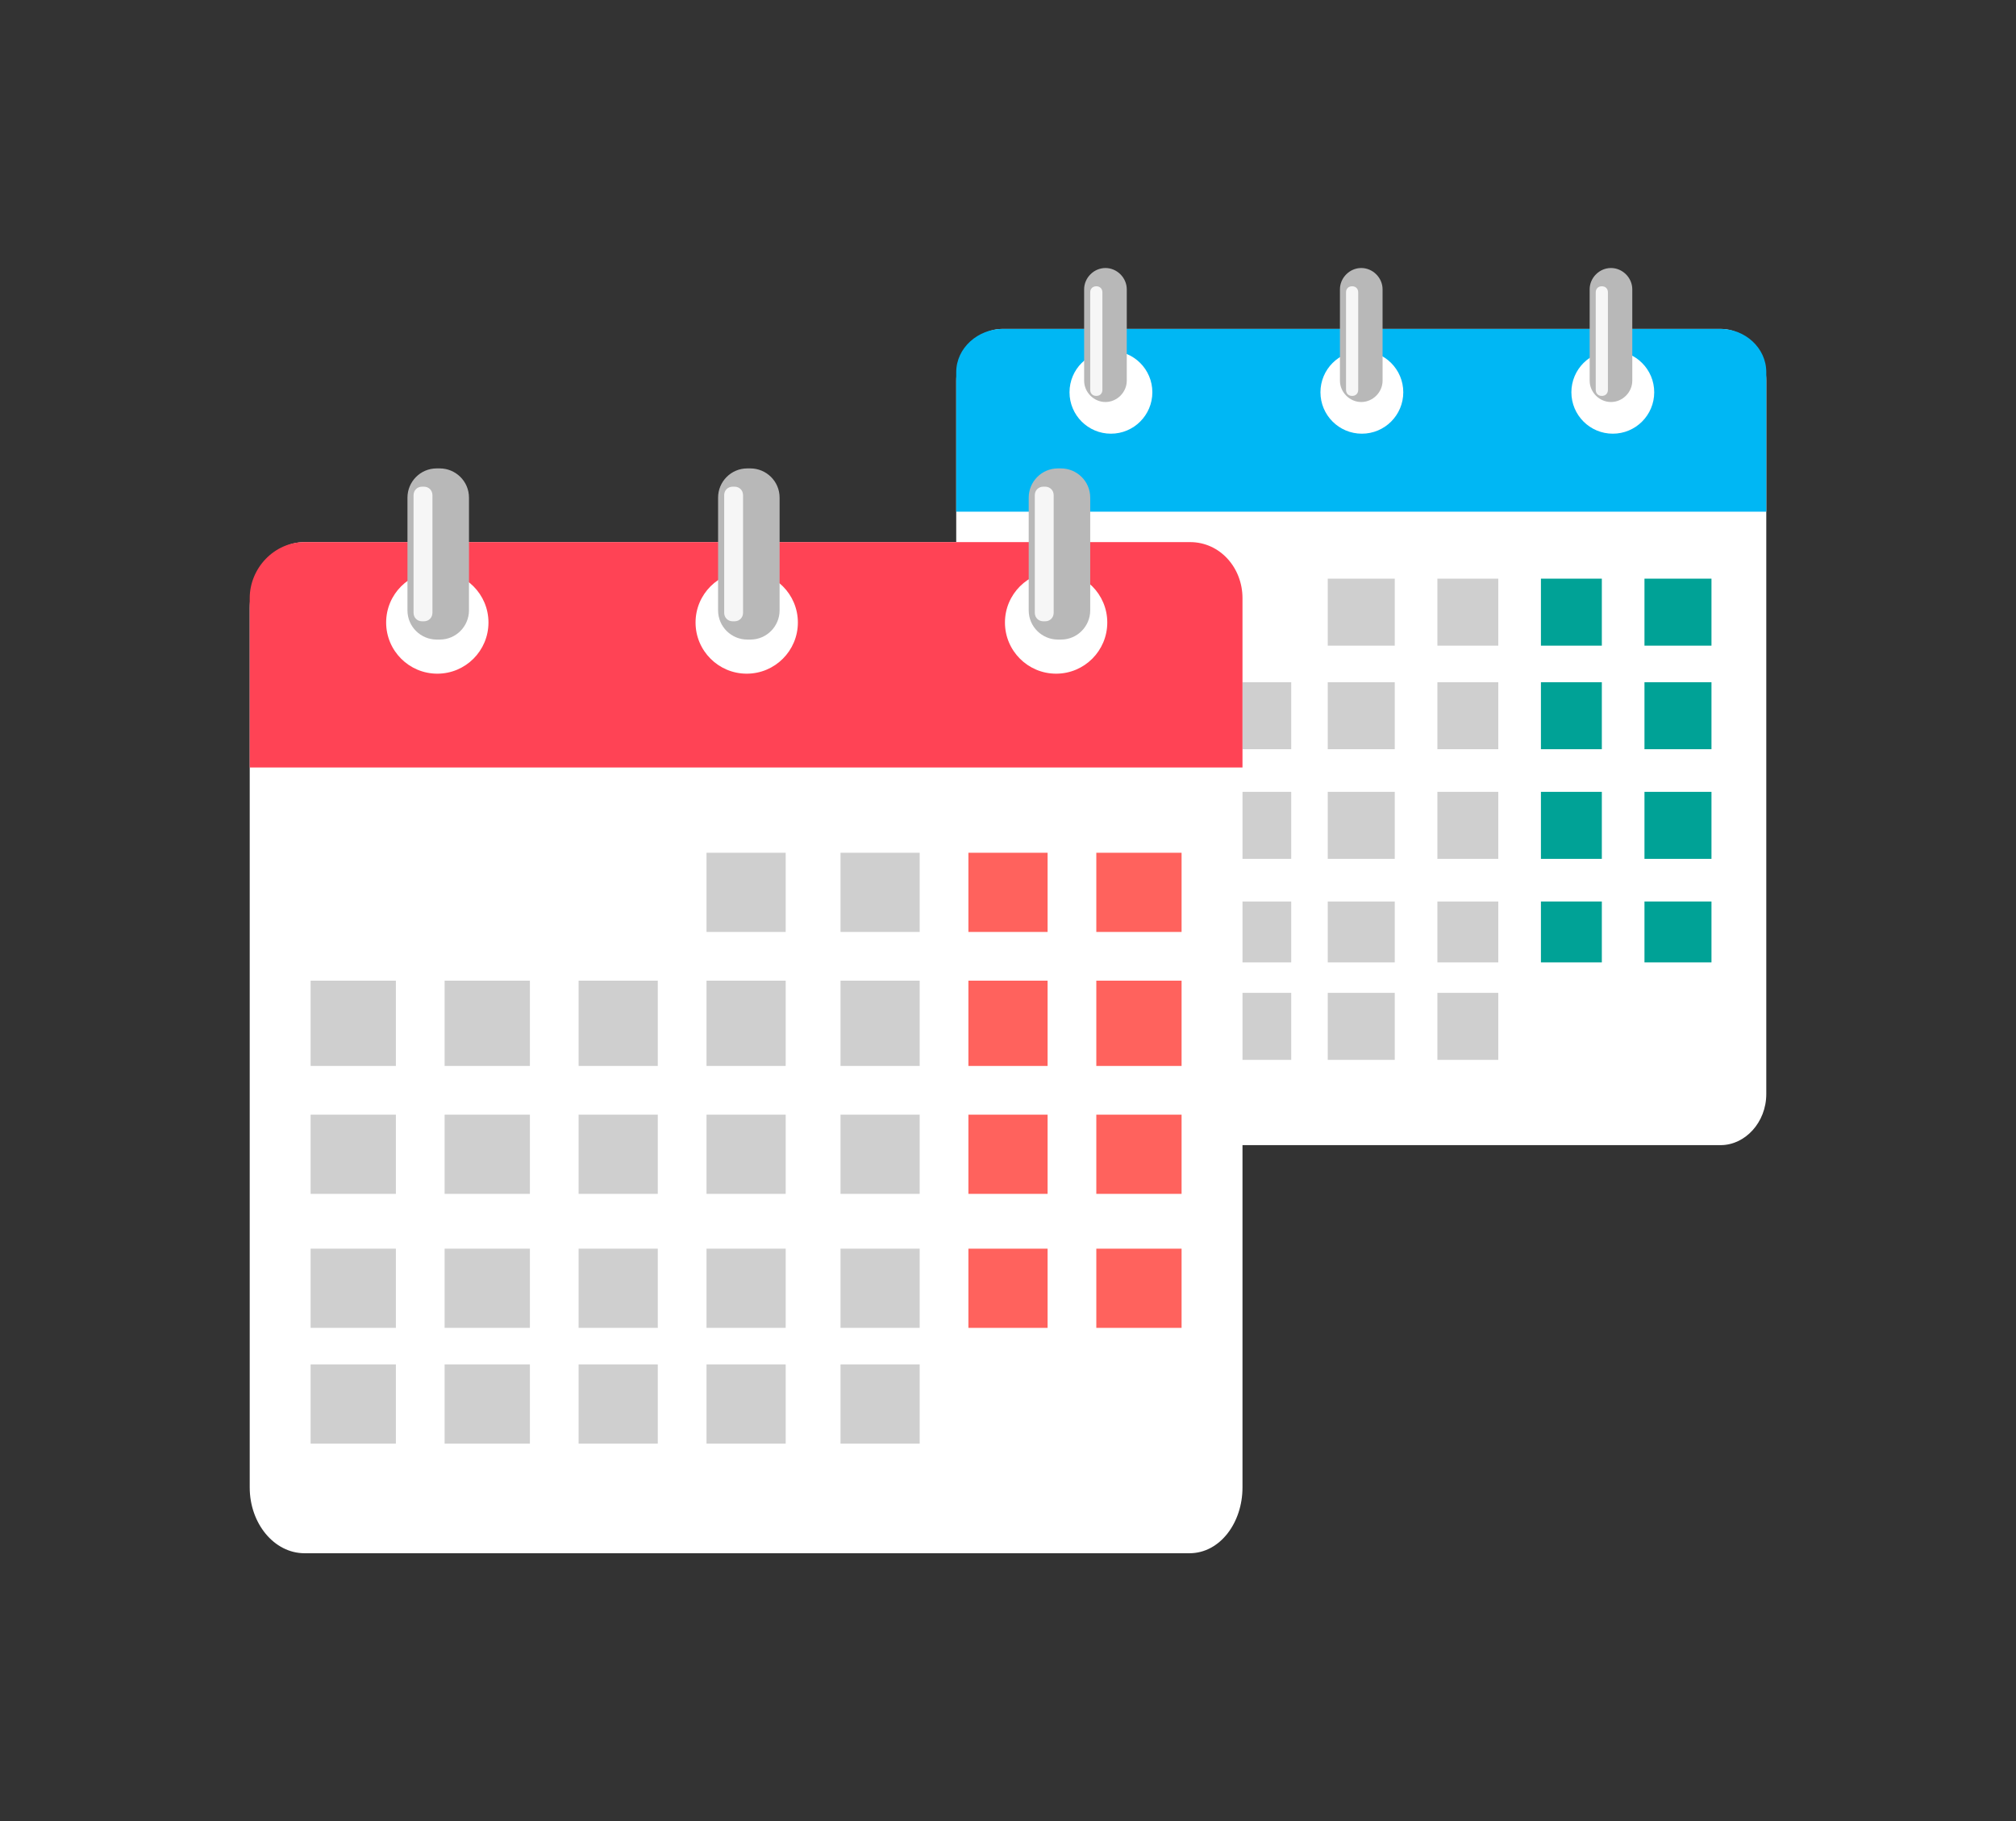 <?xml version="1.0" encoding="utf-8"?>
<!-- Generator: Adobe Illustrator 19.0.0, SVG Export Plug-In . SVG Version: 6.00 Build 0)  -->
<svg version="1.1" id="Layer_1" xmlns="http://www.w3.org/2000/svg" xmlns:xlink="http://www.w3.org/1999/xlink" x="0px" y="0px"
	 viewBox="-314 131 331 299" style="enable-background:new -314 131 331 299;" xml:space="preserve">
<rect x="-314" y="131" width="331" height="299" fill="#333333" stroke="none"/>
<style type="text/css">
	.st0{fill:#FFFFFF;}
	.st1{fill:#CFCFCF;}
	.st2{fill:#00A296;}
	.st3{fill:#00B7F4;}
	.st4{fill:#B8B8B8;}
	.st5{fill:#F6F6F6;}
	.st6{fill:#FF625D;}
	.st7{fill:#FF4355;}
</style>
<g>
	<g id="XMLID_593_">
		<path id="XMLID_647_" class="st0" d="M-24,193.5v117.1c0,4.7-3.5,8.4-7.5,8.4h-117.9c-4,0-7.6-3.7-7.6-8.4V193.5
			c0-4.7,3.6-8.5,7.6-8.5h117.9C-27.5,185-24,188.7-24,193.5z"/>
		<g id="XMLID_611_">
			<g id="XMLID_642_">
				<rect id="XMLID_646_" x="-96" y="226" class="st1" width="11" height="11"/>
				<rect id="XMLID_645_" x="-78" y="226" class="st1" width="10" height="11"/>
				<rect id="XMLID_644_" x="-61" y="226" class="st2" width="10" height="11"/>
				<rect id="XMLID_643_" x="-44" y="226" class="st2" width="11" height="11"/>
			</g>
			<g id="XMLID_634_">
				<rect id="XMLID_641_" x="-148" y="243" class="st1" width="10" height="11"/>
				<rect id="XMLID_640_" x="-131" y="243" class="st1" width="11" height="11"/>
				<rect id="XMLID_639_" x="-113" y="243" class="st1" width="11" height="11"/>
				<rect id="XMLID_638_" x="-96" y="243" class="st1" width="11" height="11"/>
				<rect id="XMLID_637_" x="-78" y="243" class="st1" width="10" height="11"/>
				<rect id="XMLID_636_" x="-61" y="243" class="st2" width="10" height="11"/>
				<rect id="XMLID_635_" x="-44" y="243" class="st2" width="11" height="11"/>
			</g>
			<g id="XMLID_626_">
				<rect id="XMLID_633_" x="-148" y="261" class="st1" width="10" height="11"/>
				<rect id="XMLID_632_" x="-131" y="261" class="st1" width="11" height="11"/>
				<rect id="XMLID_631_" x="-113" y="261" class="st1" width="11" height="11"/>
				<rect id="XMLID_630_" x="-96" y="261" class="st1" width="11" height="11"/>
				<rect id="XMLID_629_" x="-78" y="261" class="st1" width="10" height="11"/>
				<rect id="XMLID_628_" x="-61" y="261" class="st2" width="10" height="11"/>
				<rect id="XMLID_627_" x="-44" y="261" class="st2" width="11" height="11"/>
			</g>
			<g id="XMLID_618_">
				<rect id="XMLID_625_" x="-148" y="279" class="st1" width="10" height="10"/>
				<rect id="XMLID_624_" x="-131" y="279" class="st1" width="11" height="10"/>
				<rect id="XMLID_623_" x="-113" y="279" class="st1" width="11" height="10"/>
				<rect id="XMLID_622_" x="-96" y="279" class="st1" width="11" height="10"/>
				<rect id="XMLID_621_" x="-78" y="279" class="st1" width="10" height="10"/>
				<rect id="XMLID_620_" x="-61" y="279" class="st2" width="10" height="10"/>
				<rect id="XMLID_619_" x="-44" y="279" class="st2" width="11" height="10"/>
			</g>
			<g id="XMLID_612_">
				<rect id="XMLID_617_" x="-148" y="294" class="st1" width="10" height="11"/>
				<rect id="XMLID_616_" x="-131" y="294" class="st1" width="11" height="11"/>
				<rect id="XMLID_615_" x="-113" y="294" class="st1" width="11" height="11"/>
				<rect id="XMLID_614_" x="-96" y="294" class="st1" width="11" height="11"/>
				<rect id="XMLID_613_" x="-78" y="294" class="st1" width="10" height="11"/>
			</g>
		</g>
		<path id="XMLID_610_" class="st3" d="M-24,192.1V215h-133v-22.9c0-4,3.6-7.1,7.6-7.1h117.9C-27.5,185-24,188.1-24,192.1z"/>
		<g id="XMLID_594_">
			<g id="XMLID_605_">
				<circle id="XMLID_609_" class="st0" cx="-131.6" cy="195.4" r="6.8"/>
				<g id="XMLID_606_">
					<path id="XMLID_608_" class="st4" d="M-129,193.5c0,1.9-1.6,3.5-3.5,3.5l0,0c-1.9,0-3.5-1.6-3.5-3.5v-15c0-1.9,1.6-3.5,3.5-3.5
						l0,0c1.9,0,3.5,1.6,3.5,3.5V193.5z"/>
					<path id="XMLID_607_" class="st5" d="M-133,195c0,0.6-0.4,1-1,1l0,0c-0.6,0-1-0.4-1-1v-16c0-0.6,0.4-1,1-1l0,0c0.6,0,1,0.4,1,1
						V195z"/>
				</g>
			</g>
			<g id="XMLID_600_">
				<circle id="XMLID_604_" class="st0" cx="-90.4" cy="195.4" r="6.8"/>
				<g id="XMLID_601_">
					<path id="XMLID_603_" class="st4" d="M-87,193.5c0,1.9-1.6,3.5-3.5,3.5l0,0c-1.9,0-3.5-1.6-3.5-3.5v-15c0-1.9,1.6-3.5,3.5-3.5
						l0,0c1.9,0,3.5,1.6,3.5,3.5V193.5z"/>
					<path id="XMLID_602_" class="st5" d="M-91,195c0,0.6-0.4,1-1,1l0,0c-0.6,0-1-0.4-1-1v-16c0-0.6,0.4-1,1-1l0,0c0.6,0,1,0.4,1,1
						V195z"/>
				</g>
			</g>
			<g id="XMLID_595_">
				<circle id="XMLID_599_" class="st0" cx="-49.2" cy="195.4" r="6.8"/>
				<g id="XMLID_596_">
					<path id="XMLID_598_" class="st4" d="M-46,193.5c0,1.9-1.6,3.5-3.5,3.5l0,0c-1.9,0-3.5-1.6-3.5-3.5v-15c0-1.9,1.6-3.5,3.5-3.5
						l0,0c1.9,0,3.5,1.6,3.5,3.5V193.5z"/>
					<path id="XMLID_597_" class="st5" d="M-50,195c0,0.6-0.4,1-1,1l0,0c-0.6,0-1-0.4-1-1v-16c0-0.6,0.4-1,1-1l0,0c0.6,0,1,0.4,1,1
						V195z"/>
				</g>
			</g>
		</g>
	</g>
	<g id="XMLID_388_">
		<path id="XMLID_490_" class="st0" d="M-110,230.8v144.4c0,5.8-3.7,10.8-8.7,10.8H-264c-5,0-9-4.9-9-10.8V230.8
			c0-5.8,4-10.8,9-10.8h145.4C-113.7,220-110,225-110,230.8z"/>
		<g id="XMLID_443_">
			<g id="XMLID_440_">
				<rect id="XMLID_445_" x="-198" y="271" class="st1" width="13" height="13"/>
				<rect id="XMLID_446_" x="-176" y="271" class="st1" width="13" height="13"/>
				<rect id="XMLID_472_" x="-155" y="271" class="st6" width="13" height="13"/>
				<rect id="XMLID_473_" x="-134" y="271" class="st6" width="14" height="13"/>
			</g>
			<g id="XMLID_448_">
				<rect id="XMLID_461_" x="-263" y="292" class="st1" width="14" height="14"/>
				<rect id="XMLID_454_" x="-241" y="292" class="st1" width="14" height="14"/>
				<rect id="XMLID_453_" x="-219" y="292" class="st1" width="13" height="14"/>
				<rect id="XMLID_452_" x="-198" y="292" class="st1" width="13" height="14"/>
				<rect id="XMLID_451_" x="-176" y="292" class="st1" width="13" height="14"/>
				<rect id="XMLID_450_" x="-155" y="292" class="st6" width="13" height="14"/>
				<rect id="XMLID_449_" x="-134" y="292" class="st6" width="14" height="14"/>
			</g>
			<g id="XMLID_462_">
				<rect id="XMLID_469_" x="-263" y="314" class="st1" width="14" height="13"/>
				<rect id="XMLID_468_" x="-241" y="314" class="st1" width="14" height="13"/>
				<rect id="XMLID_467_" x="-219" y="314" class="st1" width="13" height="13"/>
				<rect id="XMLID_466_" x="-198" y="314" class="st1" width="13" height="13"/>
				<rect id="XMLID_465_" x="-176" y="314" class="st1" width="13" height="13"/>
				<rect id="XMLID_464_" x="-155" y="314" class="st6" width="13" height="13"/>
				<rect id="XMLID_463_" x="-134" y="314" class="st6" width="14" height="13"/>
			</g>
			<g id="XMLID_470_">
				<rect id="XMLID_480_" x="-263" y="336" class="st1" width="14" height="13"/>
				<rect id="XMLID_479_" x="-241" y="336" class="st1" width="14" height="13"/>
				<rect id="XMLID_478_" x="-219" y="336" class="st1" width="13" height="13"/>
				<rect id="XMLID_477_" x="-198" y="336" class="st1" width="13" height="13"/>
				<rect id="XMLID_476_" x="-176" y="336" class="st1" width="13" height="13"/>
				<rect id="XMLID_474_" x="-155" y="336" class="st6" width="13" height="13"/>
				<rect id="XMLID_471_" x="-134" y="336" class="st6" width="14" height="13"/>
			</g>
			<g id="XMLID_441_">
				<rect id="XMLID_489_" x="-263" y="355" class="st1" width="14" height="13"/>
				<rect id="XMLID_487_" x="-241" y="355" class="st1" width="14" height="13"/>
				<rect id="XMLID_486_" x="-219" y="355" class="st1" width="13" height="13"/>
				<rect id="XMLID_485_" x="-198" y="355" class="st1" width="13" height="13"/>
				<rect id="XMLID_484_" x="-176" y="355" class="st1" width="13" height="13"/>
			</g>
		</g>
		<path id="XMLID_488_" class="st7" d="M-110,229.2V257h-163v-27.8c0-4.9,4-9.2,9-9.2h145.4C-113.7,220-110,224.2-110,229.2z"/>
		<g id="XMLID_309_">
			<g id="XMLID_310_">
				<circle id="XMLID_366_" class="st0" cx="-242.2" cy="233.2" r="8.4"/>
				<g id="XMLID_367_">
					<path id="XMLID_368_" class="st4" d="M-237,231.2c0,2.6-2.1,4.8-4.8,4.8h-0.5c-2.6,0-4.8-2.1-4.8-4.8v-18.5
						c0-2.6,2.1-4.8,4.8-4.8h0.5c2.6,0,4.8,2.1,4.8,4.8V231.2z"/>
					<path id="XMLID_372_" class="st5" d="M-243,231.6c0,0.8-0.6,1.4-1.4,1.4h-0.3c-0.8,0-1.4-0.6-1.4-1.4v-19.3
						c0-0.8,0.6-1.4,1.4-1.4h0.3c0.8,0,1.4,0.6,1.4,1.4V231.6z"/>
				</g>
			</g>
			<g id="XMLID_373_">
				<circle id="XMLID_374_" class="st0" cx="-191.4" cy="233.2" r="8.4"/>
				<g id="XMLID_375_">
					<path id="XMLID_376_" class="st4" d="M-186,231.2c0,2.6-2.1,4.8-4.8,4.8h-0.5c-2.6,0-4.8-2.1-4.8-4.8v-18.5
						c0-2.6,2.1-4.8,4.8-4.8h0.5c2.6,0,4.8,2.1,4.8,4.8V231.2z"/>
					<path id="XMLID_377_" class="st5" d="M-192,231.6c0,0.8-0.6,1.4-1.4,1.4h-0.3c-0.8,0-1.4-0.6-1.4-1.4v-19.3
						c0-0.8,0.6-1.4,1.4-1.4h0.3c0.8,0,1.4,0.6,1.4,1.4V231.6z"/>
				</g>
			</g>
			<g id="XMLID_378_">
				<circle id="XMLID_385_" class="st0" cx="-140.6" cy="233.2" r="8.4"/>
				<g id="XMLID_381_">
					<path id="XMLID_384_" class="st4" d="M-135,231.2c0,2.6-2.1,4.8-4.8,4.8h-0.5c-2.6,0-4.8-2.1-4.8-4.8v-18.5
						c0-2.6,2.1-4.8,4.8-4.8h0.5c2.6,0,4.8,2.1,4.8,4.8V231.2z"/>
					<path id="XMLID_383_" class="st5" d="M-141,231.6c0,0.8-0.6,1.4-1.4,1.4h-0.3c-0.8,0-1.4-0.6-1.4-1.4v-19.3
						c0-0.8,0.6-1.4,1.4-1.4h0.3c0.8,0,1.4,0.6,1.4,1.4V231.6z"/>
				</g>
			</g>
		</g>
	</g>
</g>
</svg>
